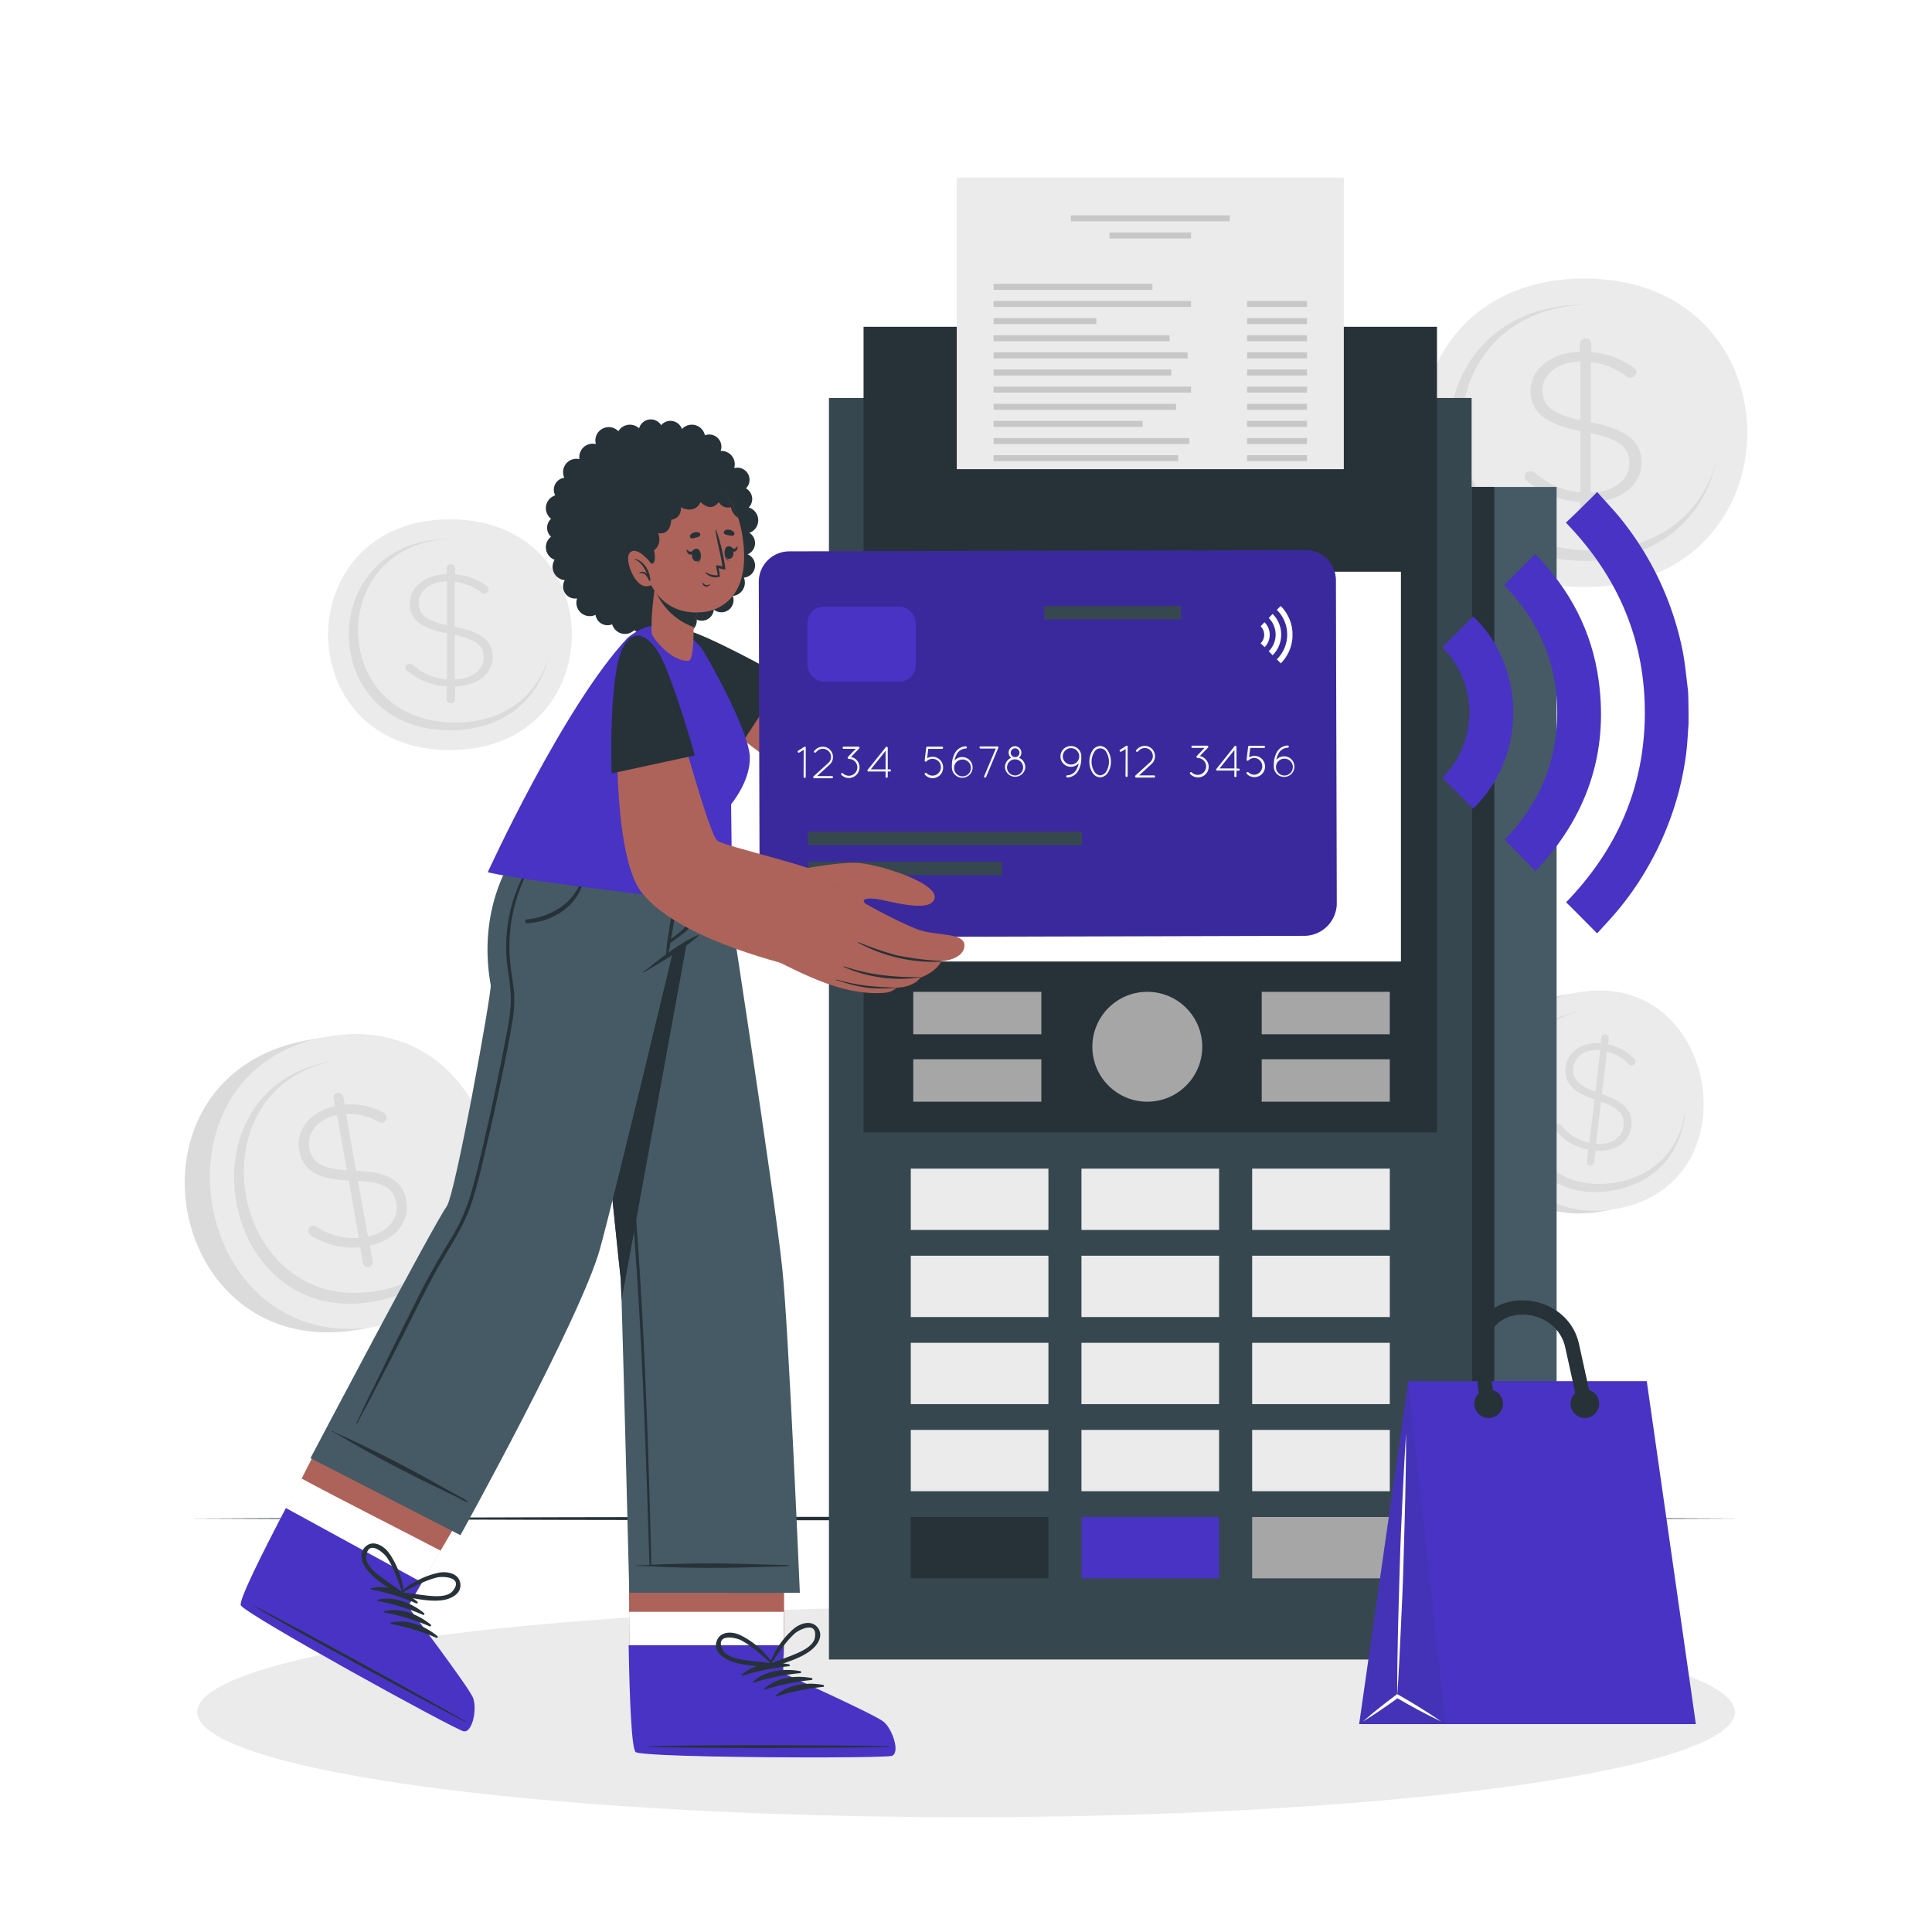 <svg class="animated" id="freepik_stories-credit-card" xmlns="http://www.w3.org/2000/svg" viewBox="0 0 500 500" version="1.1" xmlns:xlink="http://www.w3.org/1999/xlink" xmlns:svgjs="http://svgjs.com/svgjs"><style>svg#freepik_stories-credit-card:not(.animated) .animable {opacity: 0;}svg#freepik_stories-credit-card.animated #freepik--Character--inject-20 {animation: 1s 1 forwards linear slideLeft,6s Infinite  linear shake;animation-delay: 0s,1s;}            @keyframes slideLeft {                0% {                    opacity: 0;                    transform: translateX(-30px);                }                100% {                    opacity: 1;                    transform: translateX(0);                }            }                    @keyframes shake {                10%, 90% {                    transform: translate3d(-1px, 0, 0);                  }                  20%, 80% {                    transform: translate3d(2px, 0, 0);                  }                  30%, 50%, 70% {                    transform: translate3d(-4px, 0, 0);                  }                  40%, 60% {                    transform: translate3d(4px, 0, 0);                  }            }        </style><g id="freepik--background-complete--inject-20" class="animable" style="transform-origin: 250.009px 208.447px;"><path d="M410,72.07c-56.17,0-56.26,79.87,0,79.87S466.29,72.07,410,72.07Z" style="fill: rgb(235, 235, 235); transform-origin: 410.023px 112.005px;" id="el330v4ohipof" class="animable"></path><path d="M444.18,119.49c-3,13.74-14.38,25.66-34.16,25.66-46.68,0-46.61-66.29,0-66.29.31,0,.61,0,.92,0-43.87.8-43.65,63.58.86,63.58C430,142.46,440.78,132,444.18,119.49Z" style="fill: rgb(219, 219, 219); transform-origin: 409.608px 112.005px;" id="elrgb04n6gj2" class="animable"></path><path d="M410.36,87.6a1.42,1.42,0,0,1,1.46,1.33v2.23a20.88,20.88,0,0,1,10.82,3.89c.54.39.85.72.85,1.28a1.5,1.5,0,0,1-1.58,1.39,1.6,1.6,0,0,1-1.1-.39,18.07,18.07,0,0,0-9.11-3.61v15.56c9.24,1.78,13.13,5,13.13,10.4,0,5.9-5.41,10.06-13,10.29v4.33a1.46,1.46,0,0,1-2.91,0v-4.39a24,24,0,0,1-13.68-5.39,1.43,1.43,0,0,1-.67-1.17,1.53,1.53,0,0,1,1.52-1.39,1.6,1.6,0,0,1,1.1.39A20.43,20.43,0,0,0,409,127.41V111.56c-9.12-1.83-12.89-4.89-12.89-10.45s5.35-9.9,12.77-10.06V88.93A1.41,1.41,0,0,1,410.36,87.6ZM409,108.73V93.55c-5.9.11-9.79,3.34-9.79,7.34C399.24,104.67,401.19,107,409,108.73Zm2.67,3.39v15.35c6.08-.12,10-3.34,10-7.57C421.73,116.07,419.6,113.73,411.7,112.12Z" style="fill: rgb(219, 219, 219); transform-origin: 409.7px 111.619px;" id="ellja1ickqj6" class="animable"></path><path d="M116.44,134.4c-42,0-42.07,59.72,0,59.72S158.5,134.4,116.44,134.4Z" style="fill: rgb(235, 235, 235); transform-origin: 116.451px 164.26px;" id="elyvzt1sacrhj" class="animable"></path><path d="M142,169.86C139.74,180.13,131.22,189,116.43,189c-34.9,0-34.85-49.56,0-49.56h.69c-32.8.6-32.64,47.54.64,47.54C131.34,187,139.43,179.17,142,169.86Z" style="fill: rgb(219, 219, 219); transform-origin: 116.137px 164.22px;" id="el5u6d2ta6bei" class="animable"></path><path d="M116.69,146a1.06,1.06,0,0,1,1.09,1v1.66a15.68,15.68,0,0,1,8.09,2.91c.4.29.63.54.63,1a1.12,1.12,0,0,1-1.18,1,1.18,1.18,0,0,1-.82-.29,13.46,13.46,0,0,0-6.81-2.7v11.63c6.9,1.33,9.81,3.7,9.81,7.78,0,4.4-4,7.52-9.72,7.69v3.24a1.09,1.09,0,0,1-2.18,0v-3.28a17.82,17.82,0,0,1-10.22-4,1,1,0,0,1-.5-.87,1.14,1.14,0,0,1,1.13-1,1.24,1.24,0,0,1,.82.29,15.3,15.3,0,0,0,8.86,3.79V163.93c-6.82-1.37-9.63-3.66-9.63-7.82s4-7.4,9.54-7.52V147A1.06,1.06,0,0,1,116.69,146Zm-1,15.8V150.46c-4.41.08-7.32,2.49-7.32,5.49C108.37,158.77,109.83,160.52,115.69,161.81Zm2,2.53v11.48c4.54-.08,7.5-2.5,7.5-5.66C125.19,167.3,123.59,165.55,117.69,164.34Z" style="fill: rgb(219, 219, 219); transform-origin: 116.19px 164.005px;" id="elp7cqzd71mqo" class="animable"></path><path d="M79.71,269.16c-50.57,9.07-37.22,84,13.44,74.9S130.37,260.07,79.71,269.16Z" style="fill: rgb(219, 219, 219); transform-origin: 86.449px 306.611px;" id="el1pghcom7ohc" class="animable"></path><path d="M84.46,268.3C36.26,277,49.62,351.87,97.9,343.21S132.74,259.64,84.46,268.3Z" style="fill: rgb(235, 235, 235); transform-origin: 91.197px 305.755px;" id="el5mwpbc98wma" class="animable"></path><path d="M121.75,307.52c-.26,13.35-8,26.28-25,29.32-40.06,7.19-51.15-55-11.15-62.17.26,0,.52-.09.78-.12-37.51,7.51-26.76,66.35,11.44,59.5C113.4,331.25,120.92,319.73,121.75,307.52Z" style="fill: rgb(219, 219, 219); transform-origin: 91.165px 305.984px;" id="elodgt4iu9ifb" class="animable"></path><path d="M87.36,282.82a1.28,1.28,0,0,1,1.47,1l.38,2.09a17.39,17.39,0,0,1,9.94,2c.53.29.85.55.94,1.07A1.36,1.36,0,0,1,99,290.53a1.29,1.29,0,0,1-1-.2,15.14,15.14,0,0,0-8.43-2L92.15,303c8.23.24,12.1,2.62,13,7.73,1,5.53-3,10.27-9.43,11.65l.73,4.06a1.27,1.27,0,1,1-2.5.45l-.74-4.12a19.88,19.88,0,0,1-12.64-3,1.33,1.33,0,0,1,.3-2.53,1.33,1.33,0,0,1,1,.2,17.13,17.13,0,0,0,11,2.92L90.24,305.5c-8.13-.32-11.87-2.61-12.81-7.82s2.92-10.11,9.26-11.4l-.36-2A1.29,1.29,0,0,1,87.36,282.82Zm2.41,20L87.21,288.6c-5,1-7.83,4.64-7.16,8.39C80.69,300.54,82.75,302.43,89.77,302.84Zm2.86,2.77L95.21,320c5.2-1,8.05-4.67,7.34-8.64C101.9,307.77,99.68,305.9,92.63,305.61Z" style="fill: rgb(219, 219, 219); transform-origin: 91.296px 305.368px;" id="elxk9mud2bxup" class="animable"></path><path d="M404.76,257.48c-37.81,6.79-27.82,62.8,10.05,56S442.64,250.68,404.76,257.48Z" style="fill: rgb(219, 219, 219); transform-origin: 409.799px 285.48px;" id="elaamfk4647k" class="animable"></path><path d="M408.31,256.84c-36,6.47-26,62.49,10.05,56S444.41,250.37,408.31,256.84Z" style="fill: rgb(235, 235, 235); transform-origin: 413.353px 284.841px;" id="eltzepahrvat" class="animable"></path><path d="M436.19,286.16c-.19,10-6,19.65-18.69,21.93-29.95,5.37-38.24-41.12-8.34-46.48l.59-.1c-28,5.62-20,49.61,8.55,44.49C430,303.91,435.57,295.29,436.19,286.16Z" style="fill: rgb(219, 219, 219); transform-origin: 413.324px 285.015px;" id="el8s2tjpp0g2q" class="animable"></path><path d="M415.51,267.67a1,1,0,0,1,.83,1.06l-.19,1.57a12.87,12.87,0,0,1,6.68,3.58,1.11,1.11,0,0,1,.45,1,1,1,0,0,1-1.14.86,1,1,0,0,1-.68-.36,11.24,11.24,0,0,0-5.6-3.25l-1.29,11c5.83,2,8.08,4.51,7.63,8.36-.49,4.17-4.34,6.71-9.28,6.29l-.36,3.07a1,1,0,0,1-1.05.83,1,1,0,0,1-.84-1.06l.37-3.1a14.91,14.91,0,0,1-8.4-4.86,1,1,0,0,1-.34-.88,1,1,0,0,1,1.1-.86,1,1,0,0,1,.68.35,12.8,12.8,0,0,0,7.25,4.49l1.32-11.22c-5.75-2-7.94-4.44-7.47-8.37s4.28-6.6,9.09-6.15l.18-1.5A1,1,0,0,1,415.51,267.67Zm-2.63,14.85,1.27-10.74c-3.83-.37-6.62,1.61-6.95,4.45C406.89,278.9,408,280.7,412.88,282.52Zm1.45,2.6L413.05,296c3.95.38,6.77-1.6,7.12-4.59C420.49,288.68,419.31,286.86,414.33,285.12Z" style="fill: rgb(219, 219, 219); transform-origin: 412.789px 284.675px;" id="el5djya8akoa3" class="animable"></path></g><g id="freepik--Floor--inject-20" class="animable" style="transform-origin: 247.97px 393.002px;"><path d="M47,393c128.75-.61,273.19-.61,401.94,0-128.75.62-273.19.61-401.94,0Z" style="fill: rgb(38, 50, 56); transform-origin: 247.97px 393.002px;" id="elsv6p69v3ha" class="animable"></path></g><g id="freepik--Shadow--inject-20" class="animable" style="transform-origin: 250px 443.07px;"><ellipse cx="250" cy="443.07" rx="198.97" ry="27.22" style="fill: rgb(235, 235, 235); transform-origin: 250px 443.07px;" id="elkwa4bwggdg" class="animable"></ellipse></g><g id="freepik--Device--inject-20" class="animable" style="transform-origin: 308.69px 237.72px;"><rect x="214.53" y="102.99" width="166.32" height="326.49" style="fill: rgb(55, 71, 79); transform-origin: 297.69px 266.235px;" id="el64pbwbudaeu" class="animable"></rect><rect x="380.85" y="126.02" width="22" height="257.92" style="fill: rgb(69, 90, 100); transform-origin: 391.85px 254.98px;" id="el17c1hiows9m" class="animable"></rect><rect x="380.85" y="126.02" width="5.88" height="257.92" style="fill: rgb(38, 50, 56); transform-origin: 383.79px 254.98px;" id="elzgxvijrew7f" class="animable"></rect><rect x="235.71" y="302.44" width="35.62" height="15.87" style="fill: rgb(235, 235, 235); transform-origin: 253.52px 310.375px;" id="elf8akdiwnhyu" class="animable"></rect><rect x="279.88" y="302.44" width="35.62" height="15.87" style="fill: rgb(235, 235, 235); transform-origin: 297.69px 310.375px;" id="elpz3cvtzn6i8" class="animable"></rect><rect x="324.06" y="302.44" width="35.62" height="15.87" style="fill: rgb(235, 235, 235); transform-origin: 341.87px 310.375px;" id="elrffgdebzkp8" class="animable"></rect><rect x="235.71" y="324.98" width="35.62" height="15.87" style="fill: rgb(235, 235, 235); transform-origin: 253.52px 332.915px;" id="elolzb89l0wyi" class="animable"></rect><rect x="279.88" y="324.98" width="35.62" height="15.87" style="fill: rgb(235, 235, 235); transform-origin: 297.69px 332.915px;" id="elgzcg8k9cvsr" class="animable"></rect><rect x="324.06" y="324.98" width="35.62" height="15.87" style="fill: rgb(235, 235, 235); transform-origin: 341.87px 332.915px;" id="elb7gz31zrb3k" class="animable"></rect><rect x="235.71" y="347.52" width="35.62" height="15.87" style="fill: rgb(235, 235, 235); transform-origin: 253.52px 355.455px;" id="el2kwbdisekvm" class="animable"></rect><rect x="279.88" y="347.52" width="35.62" height="15.87" style="fill: rgb(235, 235, 235); transform-origin: 297.69px 355.455px;" id="elf6m4mq8mf1r" class="animable"></rect><rect x="324.06" y="347.52" width="35.62" height="15.87" style="fill: rgb(235, 235, 235); transform-origin: 341.87px 355.455px;" id="elwq73x1srsz" class="animable"></rect><rect x="235.71" y="370.06" width="35.62" height="15.87" style="fill: rgb(235, 235, 235); transform-origin: 253.52px 377.995px;" id="eli59dagxyvg" class="animable"></rect><rect x="279.88" y="370.06" width="35.62" height="15.87" style="fill: rgb(235, 235, 235); transform-origin: 297.69px 377.995px;" id="el2a0eru88j5j" class="animable"></rect><rect x="324.06" y="370.06" width="35.62" height="15.87" style="fill: rgb(235, 235, 235); transform-origin: 341.87px 377.995px;" id="elvp8590s9fza" class="animable"></rect><rect x="235.71" y="392.6" width="35.62" height="15.87" style="fill: rgb(38, 50, 56); transform-origin: 253.52px 400.535px;" id="elbidv1kshamc" class="animable"></rect><rect x="279.88" y="392.6" width="35.62" height="15.87" style="fill: #4833C4; transform-origin: 297.69px 400.535px;" id="elgltglptu5x" class="animable"></rect><rect x="324.06" y="392.6" width="35.62" height="15.87" style="fill: rgb(166, 166, 166); transform-origin: 341.87px 400.535px;" id="el4lgro6op2f" class="animable"></rect><rect x="223.49" y="84.57" width="148.4" height="208.51" style="fill: rgb(38, 50, 56); transform-origin: 297.69px 188.825px;" id="elbynp3wbe6ar" class="animable"></rect><rect x="232.83" y="147.96" width="129.73" height="100.88" style="fill: rgb(255, 255, 255); transform-origin: 297.695px 198.4px;" id="elcqh80a1xge" class="animable"></rect><rect x="247.61" y="45.96" width="100.17" height="75.46" style="fill: rgb(235, 235, 235); transform-origin: 297.695px 83.69px;" id="eloc7fi3meftc" class="animable"></rect><rect x="277.14" y="55.73" width="41.11" height="1.55" style="fill: rgb(199, 199, 199); transform-origin: 297.695px 56.505px;" id="el612d9idzfsq" class="animable"></rect><rect x="287.14" y="60.16" width="21.11" height="1.55" style="fill: rgb(199, 199, 199); transform-origin: 297.695px 60.935px;" id="eln0mluv9hthp" class="animable"></rect><rect x="257.14" y="73.46" width="41.11" height="1.55" style="fill: rgb(199, 199, 199); transform-origin: 277.695px 74.235px;" id="el30e2k5quz76" class="animable"></rect><rect x="257.14" y="77.89" width="51.11" height="1.55" style="fill: rgb(199, 199, 199); transform-origin: 282.695px 78.665px;" id="elbd9ptkamdn5" class="animable"></rect><rect x="257.14" y="82.33" width="26.6" height="1.55" style="fill: rgb(199, 199, 199); transform-origin: 270.44px 83.105px;" id="elt5gzr23o3o" class="animable"></rect><rect x="257.14" y="86.76" width="45.56" height="1.55" style="fill: rgb(199, 199, 199); transform-origin: 279.92px 87.535px;" id="el0mogvftohbor" class="animable"></rect><rect x="257.14" y="91.2" width="50.21" height="1.55" style="fill: rgb(199, 199, 199); transform-origin: 282.245px 91.975px;" id="elapsd80nfrgd" class="animable"></rect><rect x="257.14" y="95.63" width="46" height="1.55" style="fill: rgb(199, 199, 199); transform-origin: 280.14px 96.405px;" id="elhhh2ym23h39" class="animable"></rect><rect x="257.14" y="100.06" width="51.11" height="1.55" style="fill: rgb(199, 199, 199); transform-origin: 282.695px 100.835px;" id="elnxqkjpp4pzn" class="animable"></rect><rect x="257.14" y="104.5" width="47.22" height="1.55" style="fill: rgb(199, 199, 199); transform-origin: 280.75px 105.275px;" id="elcjesjvidskf" class="animable"></rect><rect x="257.14" y="108.93" width="38.57" height="1.55" style="fill: rgb(199, 199, 199); transform-origin: 276.425px 109.705px;" id="elez0bsyzl2jm" class="animable"></rect><rect x="257.14" y="113.37" width="50.65" height="1.55" style="fill: rgb(199, 199, 199); transform-origin: 282.465px 114.145px;" id="el41zatk4afk8" class="animable"></rect><rect x="257.14" y="117.8" width="47.77" height="1.55" style="fill: rgb(199, 199, 199); transform-origin: 281.025px 118.575px;" id="elnfiajj0gi2" class="animable"></rect><rect x="322.76" y="77.89" width="15.49" height="1.55" style="fill: rgb(199, 199, 199); transform-origin: 330.505px 78.665px;" id="elg9eggestiyf" class="animable"></rect><rect x="322.76" y="82.33" width="15.49" height="1.55" style="fill: rgb(199, 199, 199); transform-origin: 330.505px 83.105px;" id="elnsu1ctw5dao" class="animable"></rect><rect x="322.76" y="86.76" width="15.49" height="1.55" style="fill: rgb(199, 199, 199); transform-origin: 330.505px 87.535px;" id="eld3w735eaxcr" class="animable"></rect><rect x="322.76" y="91.2" width="15.49" height="1.55" style="fill: rgb(199, 199, 199); transform-origin: 330.505px 91.975px;" id="ellfpnio6msqf" class="animable"></rect><rect x="322.76" y="95.63" width="15.49" height="1.55" style="fill: rgb(199, 199, 199); transform-origin: 330.505px 96.405px;" id="elzce3jf4awug" class="animable"></rect><rect x="322.76" y="100.06" width="15.49" height="1.55" style="fill: rgb(199, 199, 199); transform-origin: 330.505px 100.835px;" id="elylpot7naxxd" class="animable"></rect><rect x="322.76" y="104.5" width="15.49" height="1.55" style="fill: rgb(199, 199, 199); transform-origin: 330.505px 105.275px;" id="ell9wc1zx0ck" class="animable"></rect><rect x="322.76" y="108.93" width="15.49" height="1.55" style="fill: rgb(199, 199, 199); transform-origin: 330.505px 109.705px;" id="elfbvb3ct6d3" class="animable"></rect><rect x="322.76" y="113.37" width="15.49" height="1.55" style="fill: rgb(199, 199, 199); transform-origin: 330.505px 114.145px;" id="elra79k0wtd49" class="animable"></rect><rect x="322.76" y="117.8" width="15.49" height="1.55" style="fill: rgb(199, 199, 199); transform-origin: 330.505px 118.575px;" id="el2q6lgpuzlik" class="animable"></rect><circle cx="296.92" cy="270.9" r="14.22" style="fill: rgb(166, 166, 166); transform-origin: 296.92px 270.9px;" id="el8q0vt028dsd" class="animable"></circle><rect x="236.35" y="256.69" width="33.15" height="10.98" style="fill: rgb(166, 166, 166); transform-origin: 252.925px 262.18px;" id="elq6zbasxv6hj" class="animable"></rect><rect x="236.35" y="274.14" width="33.15" height="10.98" style="fill: rgb(166, 166, 166); transform-origin: 252.925px 279.63px;" id="elpe47tukionl" class="animable"></rect><rect x="326.53" y="256.69" width="33.15" height="10.98" style="fill: rgb(166, 166, 166); transform-origin: 343.105px 262.18px;" id="el12xjpqv2g3aa" class="animable"></rect><rect x="326.53" y="274.14" width="33.15" height="10.98" style="fill: rgb(166, 166, 166); transform-origin: 343.105px 279.63px;" id="el29lpt4vlo2n" class="animable"></rect><circle cx="297.69" cy="198.4" r="28.6" style="fill: #4833C4; transform-origin: 297.69px 198.4px;" id="elx1fuu4ji1bq" class="animable"></circle><polygon points="293.51 218.92 278.61 203.83 283.61 198.88 292.32 207.7 310.41 179.34 316.34 183.12 293.51 218.92" style="fill: rgb(38, 50, 56); transform-origin: 297.475px 199.13px;" id="elwtdtvm3nuv" class="animable"></polygon></g><g id="freepik--Character--inject-20" class="animable animator-active" style="transform-origin: 204.117px 281.677px;"><path d="M230.62,454.31c-2.15.72-63.54.54-65.88-.95-.88-.55-1.38-9.5-1.67-20.32-.07-2.34-.12-4.75-.15-7.21,0-2.9-.09-5.84-.11-8.7-.07-12.82.11-24.11.11-24.11h40l0,24.11v8.7l-.21,7.21s23.47,10.58,25.86,12.49S232.76,453.61,230.62,454.31Z" style="fill: rgb(173, 99, 89); transform-origin: 197.184px 423.869px;" id="eln57ag2jn07q" class="animable"></path><path d="M230.62,454.31c-2.15.72-63.54.54-65.88-.95-.88-.55-1.38-9.5-1.67-20.32-.07-2.34-.12-4.75-.15-7.21,0-2.9-.09-5.84-.11-8.7h40.05v8.7l-.21,7.21s23.47,10.58,25.86,12.49S232.76,453.61,230.62,454.31Z" style="fill: rgb(255, 255, 255); transform-origin: 197.185px 435.924px;" id="elk2nhoa1vppm" class="animable"></path><path d="M230.81,454.41c-1.4.46-27.55.55-46.59.15-4.41-.09-8.44-.21-11.69-.35-4.48-.21-7.48-.45-8-.76-1.08-.7-1.6-13.83-1.84-27.68h40.16l-.21,7.24s23.61,10.64,26,12.56S233,453.68,230.81,454.41Z" style="fill: #4833C4; transform-origin: 197.225px 440.292px;" id="elvk7gzgdugkk" class="animable"></path><path d="M229.93,451.93c-10.35-.28-52.11-.45-62.37.06-.08,0-.08.06,0,.06,10.25.51,52,.34,62.37.05C230.15,452.1,230.15,451.94,229.93,451.93Z" style="fill: rgb(38, 50, 56); transform-origin: 198.798px 452.019px;" id="elpcwfl0qjhhn" class="animable"></path><path d="M204.14,430.71c-4.07-.77-9-.16-12.17,2.74-.12.11,0,.28.17.24a56.91,56.91,0,0,1,12-2.46A.26.26,0,0,0,204.14,430.71Z" style="fill: rgb(38, 50, 56); transform-origin: 198.161px 432.051px;" id="elyffm1har4a" class="animable"></path><path d="M207.08,432.49c-4.07-.77-9.06-.16-12.18,2.74-.12.11,0,.28.18.24a56.78,56.78,0,0,1,12-2.46A.26.26,0,0,0,207.08,432.49Z" style="fill: rgb(38, 50, 56); transform-origin: 201.096px 433.831px;" id="el2mh7rkbf7x8" class="animable"></path><path d="M210,434.27c-4.07-.77-9-.16-12.17,2.74-.12.11,0,.28.17.24a56.91,56.91,0,0,1,12-2.46A.26.26,0,0,0,210,434.27Z" style="fill: rgb(38, 50, 56); transform-origin: 204.019px 435.611px;" id="elqwgspdg0z5" class="animable"></path><path d="M213,436.05c-4.07-.77-9.06-.16-12.18,2.74-.12.11,0,.28.18.24a56.78,56.78,0,0,1,12-2.46A.26.26,0,0,0,213,436.05Z" style="fill: rgb(38, 50, 56); transform-origin: 207.016px 437.391px;" id="elpnuzusmcg3i" class="animable"></path><path d="M211.69,421.32c-1.59-2.21-4.58-1.23-6.28.2a21.7,21.7,0,0,0-6.3,9.31c0,.08,0,.13.1.14,0,.31.29.64.63.51,3.37-1.23,7.12-2.14,10-4.37C211.54,425.81,213.2,423.41,211.69,421.32Zm-7.12,7.25c-1.65.64-3.31,1.21-4.92,1.92a64.74,64.74,0,0,1,3.79-5.36,25.15,25.15,0,0,1,2.17-2.33c1.21-1.09,6-3.43,5.29,1C210.49,426.3,206.52,427.79,204.57,428.57Z" style="fill: rgb(38, 50, 56); transform-origin: 205.696px 425.765px;" id="el6by914mlx3x" class="animable"></path><path d="M188.76,429.73c3.36,1.44,7.22,1.38,10.78,1.74a.51.51,0,0,0,.49-.66.1.1,0,0,0,.06-.16,21.74,21.74,0,0,0-8.42-7.44c-2-1-5.14-1.16-6.14,1.37S186.81,428.89,188.76,429.73Zm-1.83-2.91c-1.82-4.14,3.42-3.08,4.87-2.32a23.27,23.27,0,0,1,2.67,1.71c1.8,1.28,3.37,2.8,5,4.24-1.74-.28-3.49-.41-5.25-.63C192.16,429.56,187.94,429.11,186.93,426.82Z" style="fill: rgb(38, 50, 56); transform-origin: 192.699px 427.001px;" id="elghiz5tgdi1f" class="animable"></path><path d="M149.58,222.7s10.81,106.84,11.06,108.19c0,.18.11,2.23.22,5.59.58,18.39,2,75.74,2,75.74H207s-2.88-67.93-4.53-83.77c-2.1-20.22-15.37-105.75-15.37-105.75Z" style="fill: rgb(69, 90, 100); transform-origin: 178.29px 317.46px;" id="elj8dc7yca8q" class="animable"></path><path d="M165.9,334.66q-2-34.73-6.13-69.29c-1.55-13-3.41-25.91-5.27-38.85,0-.11-.19-.11-.17,0,3.41,23,5.83,46.24,7.91,69.43s3.53,46.36,4.47,69.59c.54,13.16.95,26.33,1.37,39.5a.25.25,0,0,0,.49,0C168,381.56,167.27,358.09,165.9,334.66Z" style="fill: rgb(38, 50, 56); transform-origin: 161.449px 315.839px;" id="el56ufab7q0b9" class="animable"></path><path d="M204.17,405.11c-1.16-.15-2.41-.1-3.58-.14-1.33-.05-2.65-.06-4-.11-2.56-.1-5.11-.16-7.66-.2q-7.72-.14-15.44.11c-1.42,0-2.84.09-4.25.15s-3,.19-4.53.18a.07.07,0,1,0,0,.14c2.6,0,5.22.22,7.81.32s5.1.13,7.66.17c5.14.07,10.3,0,15.44-.16,1.41-.06,2.83-.08,4.24-.12.76,0,1.51-.07,2.27-.09s1.34,0,2-.07A.09.09,0,0,0,204.17,405.11Z" style="fill: rgb(38, 50, 56); transform-origin: 184.44px 405.183px;" id="el0n52yhgv5d6b" class="animable"></path><path d="M149.58,222.7s10.81,106.84,11.06,108.19c0,.18.11,2.23.22,5.59L181.63,222.7Z" style="fill: rgb(38, 50, 56); transform-origin: 165.605px 279.59px;" id="elpcwfxgeob9f" class="animable"></path><path d="M119.92,447.9c-2.23-.41-56-30-57.35-32.43-.52-.91,3.34-9,8.28-18.63L89,361.16l36.76,20.09L114,401.34l-4.82,8.25-3.63,6.22s15.52,20.55,16.71,23.36S122.14,448.3,119.92,447.9Z" style="fill: rgb(173, 99, 89); transform-origin: 94.141px 404.539px;" id="ellu9ocfoszrd" class="animable"></path><path d="M119.92,447.9c-2.23-.41-56-30-57.35-32.43-.52-.91,3.34-9,8.28-18.63,1.06-2.09,5.66-11.66,7.22-14.19,10.53,5.69,26.5,13.7,36,18.69l-4.82,8.25-3.63,6.22s15.52,20.55,16.71,23.36S122.14,448.3,119.92,447.9Z" style="fill: rgb(255, 255, 255); transform-origin: 92.645px 415.284px;" id="el2hmq2ctyzpd" class="animable"></path><path d="M120,448.06c-2.23-.41-56.32-30.16-57.67-32.6-.62-1.13,5.23-12.9,11.66-25.18l35.24,19.26-3.65,6.26s15.61,20.65,16.8,23.49S122.28,448.47,120,448.06Z" style="fill: #4833C4; transform-origin: 92.558px 419.179px;" id="elcecum82jr1" class="animable"></path><path d="M120.46,445.47c-8.95-5.21-45.51-25.38-54.75-29.86-.08,0-.1,0,0,.06,8.75,5.36,45.48,25.24,54.7,29.95C120.57,445.72,120.65,445.58,120.46,445.47Z" style="fill: rgb(38, 50, 56); transform-origin: 93.106px 430.632px;" id="elkkc5y04vl3c" class="animable"></path><path d="M108,414.49c-3.21-2.63-7.87-4.49-12-3.44-.16,0-.1.26,0,.29a57,57,0,0,1,11.69,3.59A.26.26,0,0,0,108,414.49Z" style="fill: rgb(38, 50, 56); transform-origin: 102.008px 412.865px;" id="eliou6622b69c" class="animable"></path><path d="M109.73,417.46c-3.2-2.63-7.87-4.49-12-3.44-.16,0-.1.26,0,.29a57.32,57.32,0,0,1,11.7,3.59A.26.26,0,0,0,109.73,417.46Z" style="fill: rgb(38, 50, 56); transform-origin: 103.739px 415.834px;" id="elmov66gklsv" class="animable"></path><path d="M111.45,420.42c-3.2-2.62-7.87-4.48-12-3.44-.16,0-.1.27,0,.3a57.32,57.32,0,0,1,11.7,3.59A.26.26,0,0,0,111.45,420.42Z" style="fill: rgb(38, 50, 56); transform-origin: 105.46px 418.801px;" id="eli6nrv4e56yl" class="animable"></path><path d="M113.17,423.39c-3.2-2.63-7.87-4.48-12-3.44-.16,0-.1.27,0,.3a56.52,56.52,0,0,1,11.7,3.59A.26.26,0,0,0,113.17,423.39Z" style="fill: rgb(38, 50, 56); transform-origin: 107.18px 421.77px;" id="el7xiek4f1axf" class="animable"></path><path d="M119.14,409.86c-.34-2.7-3.43-3.27-5.61-2.84a21.76,21.76,0,0,0-10,5.15c-.07.06,0,.13,0,.18a.5.5,0,0,0,.32.75c3.54.53,7.27,1.54,10.87,1C116.84,413.73,119.46,412.42,119.14,409.86Zm-9.73,2.94c-1.75-.21-3.48-.52-5.24-.67a64.3,64.3,0,0,1,5.9-2.88,23.08,23.08,0,0,1,3-1c1.6-.38,6.93-.13,4.15,3.44C115.69,413.66,111.49,413.06,109.41,412.8Z" style="fill: rgb(38, 50, 56); transform-origin: 111.311px 410.573px;" id="elm3wswqabfi" class="animable"></path><path d="M95,406.25c2.25,2.87,5.67,4.67,8.63,6.69a.5.5,0,0,0,.74-.34c.07,0,.14,0,.13-.11a21.78,21.78,0,0,0-3.82-10.58c-1.31-1.79-4-3.48-6-1.73S93.67,404.58,95,406.25Zm-.21-3.43c.39-4.51,4.47-1.07,5.38.3a23.38,23.38,0,0,1,1.53,2.78,65,65,0,0,1,2.37,6.12c-1.4-1.08-2.87-2-4.3-3.06C98,407.73,94.56,405.31,94.77,402.82Z" style="fill: rgb(38, 50, 56); transform-origin: 99.023px 406.225px;" id="elffcqhrh0gjw" class="animable"></path><path d="M187.05,222.7s-2.71,16.16-13.11,24.49c0,0-15.34,64.19-18.7,76.12-5.06,18-36.08,74-36.08,74l-38.8-19.95s31.81-60.4,35.23-65.12c2.27-3.14,11.71-55.64,11.41-57.29-3.54-19.6,5.31-32.28,5.31-32.28Z" style="fill: rgb(69, 90, 100); transform-origin: 133.705px 309.99px;" id="el0hae9fnfj1f6" class="animable"></path><path d="M151,226.13a14.7,14.7,0,0,1-5,8,18.19,18.19,0,0,1-9.63,3.8c-.59.08-.59,1,0,1,7.18-.29,14.22-5.2,14.93-12.7C151.26,226,151,226,151,226.13Z" style="fill: rgb(38, 50, 56); transform-origin: 143.614px 232.486px;" id="el5rb6ab2p8k" class="animable"></path><path d="M180.61,242a40.31,40.31,0,0,0-7.24,4.28c-2.39,1.63-4.59,3.53-6.89,5.28-.09.07,0,.21.09.15,2.43-1.55,5-2.91,7.37-4.51a46.92,46.92,0,0,0,6.78-5C180.8,242.11,180.71,242,180.61,242Z" style="fill: rgb(38, 50, 56); transform-origin: 173.597px 246.862px;" id="elji5zwhywxt" class="animable"></path><path d="M180.93,227c-.3,1.67-.71,3.31-1.07,5s-.58,3.13-1,4.66a8,8,0,0,1-2.17,3.91c-.61.57-1.28,1.07-1.93,1.59-.35.28-.73.54-1.09.83,0-.22.09-.45.13-.67.11-.63.21-1.26.32-1.89.23-1.4.46-2.81.67-4.21.42-2.76.81-5.54,1.39-8.27,0-.11-.15-.16-.17,0-.69,2.71-1.45,5.39-2.05,8.11-.29,1.34-1.34,8-1.38,8.42s-.09,1-.11,1.45a5.64,5.64,0,0,0,0,1.48.12.12,0,0,0,.22,0h0a5.88,5.88,0,0,0,.42-1.43c.12-.47.23-.95.31-1.43,0-.17.06-.35.08-.53.65-.39,1.26-.91,1.87-1.36s1.32-.93,1.94-1.45a7.42,7.42,0,0,0,2.37-3.71,27.21,27.21,0,0,0,.78-4.75c.21-1.88.36-3.76.63-5.63C181.12,226.92,181,226.87,180.93,227Z" style="fill: rgb(38, 50, 56); transform-origin: 176.758px 237.205px;" id="el9llwkcrfnzo" class="animable"></path><path d="M121,388.5c-1-.67-2.09-1.21-3.11-1.78s-2.33-1.27-3.48-1.92c-2.22-1.27-4.46-2.5-6.7-3.71-4.53-2.44-9.12-4.79-13.76-7l-3.84-1.82c-1.37-.65-2.77-1.22-4.11-1.92-.1-.06-.16.07-.06.12,2.31,1.18,4.53,2.6,6.79,3.87s4.46,2.48,6.71,3.68c4.54,2.43,9.14,4.77,13.79,7,1.28.6,2.54,1.24,3.82,1.85.68.33,1.37.63,2,1s1.19.63,1.82.86A.09.09,0,0,0,121,388.5Z" style="fill: rgb(38, 50, 56); transform-origin: 103.477px 379.54px;" id="elragupmb5f3" class="animable"></path><path d="M140,219.55a40.41,40.41,0,0,0-9,24.87,42.53,42.53,0,0,0,.5,7.13,43.18,43.18,0,0,1,.7,7.86,55.73,55.73,0,0,1-1.1,8.13q-.75,4.05-1.56,8.08-1.6,8-3.41,15.94c-1.19,5.25-2.35,10.53-3.8,15.71a48.44,48.44,0,0,1-6.12,14.08c-2.69,4.49-5.3,9-7.66,13.67q-3.7,7.35-7.34,14.75c-1.2,2.43-2.38,4.87-3.57,7.31S95.15,362,94,364.55c-.56,1.27-1.15,2.51-1.76,3.76-.06.12.13.23.19.1,1.26-2.46,2.61-4.86,3.89-7.31s2.49-4.81,3.74-7.22c2.51-4.86,5-9.75,7.44-14.64s4.8-9.54,7.55-14.12c2.61-4.33,5.23-8.59,6.87-13.4s2.8-10.12,4-15.21q1.88-7.92,3.53-15.91c1.12-5.34,2.25-10.7,3.12-16.09a32.15,32.15,0,0,0,.46-7.71c-.21-2.64-.78-5.23-1-7.86a42,42,0,0,1,6.28-26.39c.61-1,1.23-1.93,1.9-2.86C140.27,219.58,140.09,219.45,140,219.55Z" style="fill: rgb(38, 50, 56); transform-origin: 116.225px 293.991px;" id="elsqx7mt8n04" class="animable"></path><ellipse cx="168.11" cy="137.2" rx="25.1" ry="26.07" style="fill: rgb(38, 50, 56); transform-origin: 168.11px 137.2px;" id="els8ftihowdwe" class="animable"></ellipse><path d="M156.09,156a3.46,3.46,0,1,1-3.45-3.46A3.44,3.44,0,0,1,156.09,156Z" style="fill: rgb(38, 50, 56); transform-origin: 152.63px 156px;" id="el00ho4czom8g4s" class="animable"></path><path d="M192.77,150.78a3.46,3.46,0,1,1-3.46-3.45A3.46,3.46,0,0,1,192.77,150.78Z" style="fill: rgb(38, 50, 56); transform-origin: 189.31px 150.79px;" id="eluplgp21h3oo" class="animable"></path><path d="M196.23,134.65a3.46,3.46,0,1,1-3.46-3.46A3.45,3.45,0,0,1,196.23,134.65Z" style="fill: rgb(38, 50, 56); transform-origin: 192.77px 134.65px;" id="el37wosailvte" class="animable"></path><path d="M148.19,131.5a3.46,3.46,0,1,1-3.46-3.45A3.46,3.46,0,0,1,148.19,131.5Z" style="fill: rgb(38, 50, 56); transform-origin: 144.73px 131.51px;" id="el93gcrbbc8ah" class="animable"></path><path d="M152.64,122.19a3.46,3.46,0,1,1-3.46-3.46A3.46,3.46,0,0,1,152.64,122.19Z" style="fill: rgb(38, 50, 56); transform-origin: 149.18px 122.19px;" id="elvmhxbff67w" class="animable"></path><path d="M156.84,118.28a3.46,3.46,0,1,1-3.46-3.45A3.46,3.46,0,0,1,156.84,118.28Z" style="fill: rgb(38, 50, 56); transform-origin: 153.38px 118.29px;" id="elr612ougo" class="animable"></path><path d="M161,114a3.46,3.46,0,1,1-3.46-3.46A3.46,3.46,0,0,1,161,114Z" style="fill: rgb(38, 50, 56); transform-origin: 157.54px 114px;" id="elsjecd01zpch" class="animable"></path><path d="M166.47,113.36a3.46,3.46,0,1,1-3.45-3.45A3.45,3.45,0,0,1,166.47,113.36Z" style="fill: rgb(38, 50, 56); transform-origin: 163.01px 113.37px;" id="elnwcz51gilx" class="animable"></path><path d="M182.5,113.36a3.46,3.46,0,1,1-3.46-3.45A3.46,3.46,0,0,1,182.5,113.36Z" style="fill: rgb(38, 50, 56); transform-origin: 179.04px 113.37px;" id="elogaspygx6bg" class="animable"></path><circle cx="186.7" cy="120.15" r="3.46" style="fill: rgb(38, 50, 56); transform-origin: 186.7px 120.15px;" id="el24p2indyfqp" class="animable"></circle><path d="M149.93,146.7a3.46,3.46,0,1,1-3.46-3.46A3.46,3.46,0,0,1,149.93,146.7Z" style="fill: rgb(38, 50, 56); transform-origin: 146.47px 146.7px;" id="elp90gjk34scl" class="animable"></path><path d="M165.21,160.59a3.46,3.46,0,1,1-3.46-3.45A3.46,3.46,0,0,1,165.21,160.59Z" style="fill: rgb(38, 50, 56); transform-origin: 161.75px 160.6px;" id="elwleh2e6dqug" class="animable"></path><path d="M170.12,160.64a3.46,3.46,0,1,1-3.46-3.46A3.46,3.46,0,0,1,170.12,160.64Z" style="fill: rgb(38, 50, 56); transform-origin: 166.66px 160.64px;" id="elhmbiu34r30d" class="animable"></path><path d="M148.19,141.63a3.46,3.46,0,1,1-3.46-3.46A3.46,3.46,0,0,1,148.19,141.63Z" style="fill: rgb(38, 50, 56); transform-origin: 144.73px 141.63px;" id="elmijlub3s3hk" class="animable"></path><path d="M152,151.77a3.14,3.14,0,1,1-3.14-3.14A3.15,3.15,0,0,1,152,151.77Z" style="fill: rgb(38, 50, 56); transform-origin: 148.86px 151.77px;" id="el7xar0aey4mi" class="animable"></path><path d="M171.57,111.68a3.14,3.14,0,1,1-3.14-3.14A3.15,3.15,0,0,1,171.57,111.68Z" style="fill: rgb(38, 50, 56); transform-origin: 168.43px 111.68px;" id="el157djjxwlfj" class="animable"></path><path d="M147.87,136.59a3.14,3.14,0,1,1-3.14-3.14A3.15,3.15,0,0,1,147.87,136.59Z" style="fill: rgb(38, 50, 56); transform-origin: 144.73px 136.59px;" id="eleu9kme0h3k" class="animable"></path><path d="M149.61,126.75a3.14,3.14,0,1,1-3.14-3.14A3.15,3.15,0,0,1,149.61,126.75Z" style="fill: rgb(38, 50, 56); transform-origin: 146.47px 126.75px;" id="elggikporkrbh" class="animable"></path><path d="M176.66,112.06a3.15,3.15,0,1,1-3.15-3.14A3.15,3.15,0,0,1,176.66,112.06Z" style="fill: rgb(38, 50, 56); transform-origin: 173.51px 112.07px;" id="elj053cmduk4k" class="animable"></path><path d="M160.37,158.67a3.14,3.14,0,1,1-3.14-3.14A3.14,3.14,0,0,1,160.37,158.67Z" style="fill: rgb(38, 50, 56); transform-origin: 157.23px 158.67px;" id="elbzs5og087rn" class="animable"></path><path d="M174.71,161.81a3.14,3.14,0,1,1-3.14-3.14A3.15,3.15,0,0,1,174.71,161.81Z" style="fill: rgb(38, 50, 56); transform-origin: 171.57px 161.81px;" id="el4jzi3bpbqxp" class="animable"></path><path d="M180.32,160.64a3.14,3.14,0,1,1-3.14-3.14A3.14,3.14,0,0,1,180.32,160.64Z" style="fill: rgb(38, 50, 56); transform-origin: 177.18px 160.64px;" id="elrrvxp915uyl" class="animable"></path><path d="M184.75,157.5a3.14,3.14,0,1,1-3.14-3.14A3.15,3.15,0,0,1,184.75,157.5Z" style="fill: rgb(38, 50, 56); transform-origin: 181.61px 157.5px;" id="elrcqan0f4cs" class="animable"></path><path d="M189.84,155.32a3.14,3.14,0,1,1-3.14-3.14A3.15,3.15,0,0,1,189.84,155.32Z" style="fill: rgb(38, 50, 56); transform-origin: 186.7px 155.32px;" id="el3xm5tqqlwf2" class="animable"></path><path d="M195.41,146.35a3.14,3.14,0,1,1-3.14-3.14A3.13,3.13,0,0,1,195.41,146.35Z" style="fill: rgb(38, 50, 56); transform-origin: 192.27px 146.35px;" id="el875900pxseb" class="animable"></path><path d="M195.41,140.56a3.14,3.14,0,1,1-3.14-3.14A3.14,3.14,0,0,1,195.41,140.56Z" style="fill: rgb(38, 50, 56); transform-origin: 192.27px 140.56px;" id="ele0oiyiaik3c" class="animable"></path><circle cx="183.56" cy="115.59" r="3.14" style="fill: rgb(38, 50, 56); transform-origin: 183.56px 115.59px;" id="eliw6umm5jq1n" class="animable"></circle><circle cx="190.84" cy="124.17" r="3.14" style="fill: rgb(38, 50, 56); transform-origin: 190.84px 124.17px;" id="ellg8npc6a4wh" class="animable"></circle><path d="M194.67,129.14a3.14,3.14,0,1,1-3.14-3.14A3.14,3.14,0,0,1,194.67,129.14Z" style="fill: rgb(38, 50, 56); transform-origin: 191.53px 129.14px;" id="elp6nfev6qmp" class="animable"></path><path d="M171.91,170.06c2.93,6.46,23.83,27.42,41.29,34.17,6.4,2.48,34.43-3.53,41.1-6.16,7.8-3.08,3.13-22.47-1.81-22.57-6.16-.13-32.73,5.57-38.38,5.3-6.87-.33-22.55-11.23-36-16.82C171.22,161.11,169.65,165.08,171.91,170.06Z" style="fill: rgb(173, 99, 89); transform-origin: 214.703px 183.916px;" id="elklpvxpo73mk" class="animable"></path><path d="M254.3,198.07c2.5-.85,13.65-5.74,16.44-7.8s10.42-8.55,9.06-10.85-3.74-.58-3.74-.58,2.79-3.25,1.21-5.45-5.2.61-5.2.61,2.62-3.55.89-5.62-4.9,1.36-4.9,1.36,2.55-3.14.4-4.25c-2.58-1.33-6.61,5-9.87,7-.74.47-15.66,8.31-15.66,8.31Z" style="fill: rgb(173, 99, 89); transform-origin: 261.445px 181.689px;" id="el9eniao4zk2j" class="animable"></path><path d="M268.34,169.45c-3,4.63-5.08,6.14-10,8.43-.1.05-.05.2,0,.16,5-1.81,7.93-3.32,10.17-8.46C268.68,169.33,268.48,169.23,268.34,169.45Z" style="fill: rgb(38, 50, 56); transform-origin: 263.429px 173.688px;" id="elz0hpj10cu19" class="animable"></path><path d="M272.3,173.63c-3.51,4.54-5.77,6.2-10.74,9-.07,0,0,.16.06.13,5.1-2.32,8-3.9,10.89-8.89C272.64,173.62,272.46,173.43,272.3,173.63Z" style="fill: rgb(38, 50, 56); transform-origin: 267.043px 178.155px;" id="elvhd9ygag18b" class="animable"></path><path d="M275.81,179c-3.72,4.15-6.13,6.08-11.3,8.16a.1.1,0,0,0,.07.19,18.48,18.48,0,0,0,11.34-8.22C276.11,178.81,276,178.71,275.81,179Z" style="fill: rgb(38, 50, 56); transform-origin: 270.231px 183.092px;" id="elt48k7xidqz" class="animable"></path><path d="M238.37,181.14s4.46-5.26,6.93-7.13,14.26-5.49,15.18-3c1.19,3.23-5.2,6.66-8.55,7.92,0,0,2.76,7.47-1.29,10.92S238.37,181.14,238.37,181.14Z" style="fill: rgb(173, 99, 89); transform-origin: 249.498px 180.315px;" id="elhln1hu1nx0q" class="animable"></path><path d="M260.52,172c-1,3.73-5.54,5.11-8.7,6.58a.31.31,0,0,0-.11.51c.94,3.21,1.35,8-.86,10.77a.08.08,0,0,0,.12.11c2.77-2.64,2.76-7.39,1.49-10.84,3.26-1.45,7.72-3,8.1-7.12A0,0,0,0,0,260.52,172Z" style="fill: rgb(38, 50, 56); transform-origin: 255.695px 180.998px;" id="elfwiltebgyp7" class="animable"></path><path d="M191,193.86l12.06-18.45s-14.59-8.26-22.79-11.47-14.86-.7-7,10.24C179.88,183.47,191,193.86,191,193.86Z" style="fill: rgb(38, 50, 56); transform-origin: 186.409px 178.252px;" id="elztq0tbe9y" class="animable"></path><path d="M189.21,208.13l.3,26s-52.23-5.7-63.28-8.4c0,0,19.62-42.95,36.17-60.63,7.44-6.2,14.47-2.69,18.87,2.28,1.09,1.24,12.52,21.38,12.78,28.49C194.27,202.13,189.21,208.13,189.21,208.13Z" style="fill: #4833C4; transform-origin: 160.143px 197.958px;" id="el6rtbqnzt90r" class="animable"></path><path d="M168.65,164c.25,1,5,7.28,9.53,7,1.46-.09,1.3-8.1,1.3-8.1l.13-.59,1.72-8.31L171.5,148l-1.42-.8s-.32,2.3-.69,5.17c0,.14,0,.27,0,.41s-.05.32-.07.47c-.06.43-.12.87-.17,1.3s-.08.66-.11,1-.07.69-.11,1.05A53.58,53.58,0,0,0,168.65,164Z" style="fill: rgb(173, 99, 89); transform-origin: 174.977px 159.105px;" id="elfb5pyywqxzn" class="animable"></path><path d="M169.39,152.32a17,17,0,0,0,10.22,10l1.72-8.31L171.5,148l-1.42-.8S169.76,149.45,169.39,152.32Z" style="fill: rgb(38, 50, 56); transform-origin: 175.36px 154.76px;" id="el3dk6cbj7k2r" class="animable"></path><path d="M192.39,140.62c1.59,14.81-7.1,17.44-10.3,17.77-2.9.31-12.81,1-15.92-13.58s3.28-20,9.88-21S190.81,125.81,192.39,140.62Z" style="fill: rgb(173, 99, 89); transform-origin: 178.971px 141.07px;" id="elufwr229dr9" class="animable"></path><path d="M189.42,138.66c-.35,0-.67-.11-1-.17a1.69,1.69,0,0,1-1-.38.54.54,0,0,1,0-.65,1.32,1.32,0,0,1,1.29-.35,1.9,1.9,0,0,1,1.23.64A.56.56,0,0,1,189.42,138.66Z" style="fill: rgb(38, 50, 56); transform-origin: 188.69px 137.865px;" id="elyb3bly6vzts" class="animable"></path><path d="M179.13,139.36c.35-.06.66-.16,1-.25a1.68,1.68,0,0,0,1-.45.54.54,0,0,0,0-.65,1.32,1.32,0,0,0-1.3-.26,1.94,1.94,0,0,0-1.19.73A.57.57,0,0,0,179.13,139.36Z" style="fill: rgb(38, 50, 56); transform-origin: 179.894px 138.52px;" id="elrw5a6blpytf" class="animable"></path><path d="M181.25,143s-.07.05-.07.09c.09,1,0,2.19-.87,2.58,0,0,0,.06,0,0C181.43,145.54,181.5,144,181.25,143Z" style="fill: rgb(38, 50, 56); transform-origin: 180.839px 144.348px;" id="el17tlwjv20t9" class="animable"></path><path d="M180.28,142c-1.63,0-1.56,3.24-.05,3.27S181.65,142.06,180.28,142Z" style="fill: rgb(38, 50, 56); transform-origin: 180.206px 143.635px;" id="elyl93o14p8v" class="animable"></path><path d="M179.64,142.22c-.28.19-.55.53-.89.57s-.71-.29-1-.61c0,0-.05,0-.05,0,0,.62.26,1.26.93,1.34s1-.49,1.19-1.13C179.86,142.32,179.76,142.15,179.64,142.22Z" style="fill: rgb(38, 50, 56); transform-origin: 178.764px 142.854px;" id="eleguguvctgaq" class="animable"></path><path d="M187.59,142.44s.08.05.08.09c0,1,.13,2.18,1.06,2.51,0,0,0,.06,0,.05C187.6,145,187.41,143.4,187.59,142.44Z" style="fill: rgb(38, 50, 56); transform-origin: 188.13px 143.766px;" id="elf0i4v4woz8e" class="animable"></path><path d="M188.49,141.37c1.63-.14,1.8,3.13.29,3.26S187.12,141.49,188.49,141.37Z" style="fill: rgb(38, 50, 56); transform-origin: 188.684px 143px;" id="elqwiyv32eda" class="animable"></path><path d="M189.18,141.55c.27.16.54.46.85.47s.6-.37.81-.72c0,0,0,0,.06,0,0,.62-.13,1.28-.72,1.43s-1-.37-1.15-1C189,141.67,189.07,141.49,189.18,141.55Z" style="fill: rgb(38, 50, 56); transform-origin: 189.962px 142.028px;" id="elashdrxse39t" class="animable"></path><path d="M181.91,150.81c.24.24.48.57.84.61a2.77,2.77,0,0,0,1.1-.22s.06,0,0,.05a1.38,1.38,0,0,1-1.3.52,1.07,1.07,0,0,1-.77-.92C181.8,150.79,181.88,150.77,181.91,150.81Z" style="fill: rgb(38, 50, 56); transform-origin: 182.828px 151.288px;" id="elbbqixevzia" class="animable"></path><path d="M186,147s.26,1.5.29,2.22c0,.06-.17.1-.42.12,0,0,0,0,0,0a3.38,3.38,0,0,1-3.34-1.16c-.06-.06,0-.14.1-.1a5.1,5.1,0,0,0,3.13.79c0-.2-.53-2.57-.42-2.58a6.12,6.12,0,0,1,1.64.31c-.45-3.15-1.4-6.21-1.8-9.36,0-.11.15-.15.18-.05a51.37,51.37,0,0,1,2.37,10C187.81,147.61,186.32,147.12,186,147Z" style="fill: rgb(38, 50, 56); transform-origin: 185.12px 143.276px;" id="eltjkttnxwi6d" class="animable"></path><path d="M167.8,145.73c2.57,1.07,1.44-3.31,1.44-3.31s2.23-1.33,1.08-4.45c0,0,3.08.91,3.41-3.46a2.77,2.77,0,0,0,2.45-3.23s3.63,2,5.11-1.37c0,0,2.63,2.92,4.72,0a2.69,2.69,0,0,0,3.15,1.33,4,4,0,0,0,1.9,2.78s-4.38-15.2-18.12-9.87C160.25,129.11,164.81,144.5,167.8,145.73Z" style="fill: rgb(38, 50, 56); transform-origin: 177.774px 134.458px;" id="el6jqvxk9c1ou" class="animable"></path><path d="M168.76,146.14s-3.34-4.58-5.43-3.38.49,7.89,3,8.76a2.53,2.53,0,0,0,3.35-1.42Z" style="fill: rgb(173, 99, 89); transform-origin: 166.122px 147.14px;" id="el5a6wktjyeb6" class="animable"></path><path d="M164.12,144.66s-.05.05,0,.06c1.75.67,2.69,2.26,3.37,3.92a1.4,1.4,0,0,0-2.09-.34s0,.1.05.09a1.55,1.55,0,0,1,1.71.51,7.37,7.37,0,0,1,.85,1.36c.08.15.36.07.3-.11l0,0C168.28,147.89,166.5,144.83,164.12,144.66Z" style="fill: rgb(38, 50, 56); transform-origin: 166.208px 147.499px;" id="elmvm0ffq7b5j" class="animable"></path><path d="M345.73,150.2l.22,83.52a8.45,8.45,0,0,1-8.43,8.47l-132.45.35a8.45,8.45,0,0,1-8.47-8.44l-.22-83.51a7.88,7.88,0,0,1,7.85-7.89l133.62-.34A7.86,7.86,0,0,1,345.73,150.2Z" style="fill: #4833C4; transform-origin: 271.165px 192.45px;" id="eld2ifxl1z0mw" class="animable"></path><g id="elgfrwssgwjtr"><path d="M345.73,150.2l.22,83.52a8.45,8.45,0,0,1-8.43,8.47l-132.45.35a8.45,8.45,0,0,1-8.47-8.44l-.22-83.51a7.88,7.88,0,0,1,7.85-7.89l133.62-.34A7.86,7.86,0,0,1,345.73,150.2Z" style="opacity: 0.2; transform-origin: 271.165px 192.45px;" class="animable" id="elvs9hf2csmjk"></path></g><g id="elcvt1fu50o4q"><rect x="208.97" y="157" width="28.04" height="19.37" rx="4.2" style="fill: #4833C4; transform-origin: 222.99px 166.685px; transform: rotate(-0.15deg);" class="animable" id="eld4mrxb0zds5"></rect></g><path d="M208,194.07l-1.14.68a.27.27,0,0,1-.14.05.29.29,0,0,1-.25-.14.27.27,0,0,1,.11-.38l1.56-1a.31.31,0,0,1,.39.1.39.39,0,0,1,0,.21l0,7.47a.27.27,0,0,1-.28.28.28.28,0,0,1-.28-.28Z" style="fill: rgb(248, 248, 248); transform-origin: 207.488px 197.294px;" id="elodqpx7e5498" class="animable"></path><path d="M210.59,200.88l3.79-3.44a2.13,2.13,0,0,0,.69-1.56,2.06,2.06,0,0,0-.55-1.39,2.12,2.12,0,0,0-3-.15l-.4.37a.27.27,0,0,1-.39,0,.27.27,0,0,1,0-.4l.39-.37a2.69,2.69,0,0,1,1.8-.69,2.57,2.57,0,0,1,1.95.86,2.63,2.63,0,0,1,.71,1.78,2.7,2.7,0,0,1-.87,2l-3.24,2.95,3.84,0a.29.29,0,0,1,.28.29.28.28,0,0,1-.28.28l-4.53,0h-.05a.24.24,0,0,1-.2-.09A.29.29,0,0,1,210.59,200.88Z" style="fill: rgb(248, 248, 248); transform-origin: 213.022px 197.33px;" id="elkgalccnvu3c" class="animable"></path><path d="M222.34,193.72l-2.09,2.17a2.75,2.75,0,0,1,1.39,4.64,2.73,2.73,0,0,1-1.95.82,2.68,2.68,0,0,1-1.94-.81.28.28,0,1,1,.4-.4,2.24,2.24,0,0,0,1.54.62,2.17,2.17,0,0,0,2.18-2.18,2.12,2.12,0,0,0-.64-1.53,2.09,2.09,0,0,0-1.54-.63.31.31,0,0,1-.23-.12h0a.29.29,0,0,1,0-.42l2-2.08h-3.11a.28.28,0,0,1-.29-.29.28.28,0,0,1,.29-.29h3.79a.29.29,0,0,1,.3.29.18.18,0,0,1,0,.13A.15.15,0,0,1,222.34,193.72Z" style="fill: rgb(248, 248, 248); transform-origin: 220.06px 197.285px;" id="elf8ds1rygs9f" class="animable"></path><path d="M229.19,199.66h-4.44a.25.25,0,0,1-.18-.06.27.27,0,0,1,0-.4l4.69-5.86v0a.26.26,0,0,1,.39,0c.05,0,.07.09.1.14s0,0,0,0v5.62h.55a.28.28,0,1,1,0,.56h-.55v1.4a.29.29,0,0,1-.57,0Zm0-.56v-4.77l-3.83,4.78Z" style="fill: rgb(248, 248, 248); transform-origin: 227.532px 197.274px;" id="elqi07cj9qmj" class="animable"></path><path d="M239.38,200.5a.28.28,0,0,1,0-.41.31.31,0,0,1,.42,0,2.15,2.15,0,0,0,3.06,0,2.13,2.13,0,0,0,.64-1.53,2.18,2.18,0,0,0-.63-1.55,2.2,2.2,0,0,0-1.54-.62,2.14,2.14,0,0,0-1.54.64.28.28,0,0,1-.41,0,.16.16,0,0,1-.07-.09h0a0,0,0,0,1,0,0,.31.31,0,0,1,0-.1.35.35,0,0,0,0-.06l.39-3.27a.22.22,0,0,1,.11-.21.26.26,0,0,1,.19-.07h3.78a.29.29,0,1,1,0,.58h-3.55l-.28,2.42a2.68,2.68,0,0,1,1.38-.38,2.75,2.75,0,0,1,2.75,2.75,2.72,2.72,0,0,1-.8,2,2.87,2.87,0,0,1-1.95.81A2.76,2.76,0,0,1,239.38,200.5Z" style="fill: rgb(248, 248, 248); transform-origin: 241.686px 197.32px;" id="elxo5v3oogxmp" class="animable"></path><path d="M247.11,194.93a3.29,3.29,0,0,1,2.84-1.78.29.29,0,0,1,.29.27.3.3,0,0,1-.28.3,2.76,2.76,0,0,0-2.36,1.48,5.45,5.45,0,0,0-.58,1.63,2.68,2.68,0,1,1-.67,1.86,4.61,4.61,0,0,1,0-.53A6.64,6.64,0,0,1,247.11,194.93Zm-.19,3.71a.41.41,0,0,0,0,.16.12.12,0,0,1,0,.08,2.18,2.18,0,1,0,0-.28Z" style="fill: rgb(248, 248, 248); transform-origin: 249.025px 197.217px;" id="eln8nzkkgmanm" class="animable"></path><path d="M254.7,200.87l3-7.14h-3.93a.28.28,0,0,1,0-.56h4.3a.33.33,0,0,1,.17,0,.28.28,0,0,1,.15.17s0,.06,0,.09a.3.3,0,0,1-.05.16l-3.13,7.49a.3.3,0,0,1-.25.17.25.25,0,0,1-.12,0A.3.3,0,0,1,254.7,200.87Z" style="fill: rgb(248, 248, 248); transform-origin: 255.94px 197.208px;" id="el0ct1dk2d2537" class="animable"></path><path d="M262.71,193.11a1.69,1.69,0,0,1,1,3,2.65,2.65,0,0,1,1.64,2.44,2.64,2.64,0,0,1-5.27,0,2.65,2.65,0,0,1,1.62-2.44,1.72,1.72,0,0,1-.68-1.37A1.68,1.68,0,0,1,262.71,193.11Zm0,7.57a2.06,2.06,0,0,0,2.07-2.08,2.08,2.08,0,1,0-2.07,2.08Zm0-4.74a1.14,1.14,0,0,0,1.13-1.15,1.13,1.13,0,0,0-2.26,0A1.14,1.14,0,0,0,262.72,195.94Z" style="fill: rgb(248, 248, 248); transform-origin: 262.715px 197.069px;" id="elmdz960us89q" class="animable"></path><path d="M277.17,193.07a2.67,2.67,0,0,1,2.67,2.36.33.33,0,0,1,0,.06c0,.22,0,.45,0,.7a6.56,6.56,0,0,1-.77,3.24,3.34,3.34,0,0,1-2.84,1.78h0a.28.28,0,0,1-.29-.27.29.29,0,0,1,.28-.3,2.78,2.78,0,0,0,2.36-1.48,5,5,0,0,0,.58-1.63,2.69,2.69,0,1,1-2-4.46Zm2.13,2.67a2.12,2.12,0,1,0-2.12,2.12A2.11,2.11,0,0,0,279.3,195.74Z" style="fill: rgb(248, 248, 248); transform-origin: 277.143px 197.14px;" id="elrlnvqi6fake" class="animable"></path><path d="M281.93,197.13a5.16,5.16,0,0,1,.78-2.85,2.49,2.49,0,0,1,2-1.23,2.54,2.54,0,0,1,2,1.22,5.24,5.24,0,0,1,.8,2.84,5.32,5.32,0,0,1-.78,2.84,2.52,2.52,0,0,1-2,1.23,2.49,2.49,0,0,1-2-1.22A5.18,5.18,0,0,1,281.93,197.13Zm.57,0a4.66,4.66,0,0,0,.7,2.52,1.91,1.91,0,0,0,1.56,1,2,2,0,0,0,1.55-1,4.92,4.92,0,0,0,0-5,1.74,1.74,0,0,0-3.12,0A4.68,4.68,0,0,0,282.5,197.12Z" style="fill: rgb(248, 248, 248); transform-origin: 284.72px 197.115px;" id="el15vwah51wn2" class="animable"></path><path d="M291.32,193.86l-1.15.68a.29.29,0,0,1-.14,0,.26.26,0,0,1-.24-.14.26.26,0,0,1,.1-.38l1.57-1a.29.29,0,0,1,.38.11.32.32,0,0,1,0,.21l0,7.47a.28.28,0,0,1-.28.28.29.29,0,0,1-.28-.28Z" style="fill: rgb(248, 248, 248); transform-origin: 290.801px 197.039px;" id="elxqn9wt6k8ie" class="animable"></path><path d="M293.89,200.66l3.79-3.44a2.09,2.09,0,0,0-1.4-3.63,2.14,2.14,0,0,0-1.42.54l-.39.36a.27.27,0,0,1-.4,0,.28.28,0,0,1,0-.4l.4-.37a2.74,2.74,0,0,1,1.8-.69,2.67,2.67,0,0,1,2.65,2.64,2.68,2.68,0,0,1-.86,2l-3.25,3h3.85a.3.3,0,0,1,.28.29.29.29,0,0,1-.28.28h-4.58a.26.26,0,0,1-.21-.08A.32.32,0,0,1,293.89,200.66Z" style="fill: rgb(248, 248, 248); transform-origin: 296.35px 197.135px;" id="elgs628rf9mjb" class="animable"></path><path d="M312.62,193.49l-2.1,2.17a2.63,2.63,0,0,1,1.39.74,2.76,2.76,0,1,1-3.89,3.91.28.28,0,0,1,0-.41.3.3,0,0,1,.41,0,2.17,2.17,0,0,0,1.53.63,2.23,2.23,0,0,0,1.54-.64,2.16,2.16,0,0,0,.64-1.54,2.1,2.1,0,0,0-.64-1.53,2.14,2.14,0,0,0-1.54-.64.34.34,0,0,1-.23-.11h0a.29.29,0,0,1,0-.42l2-2.09h-3.11a.29.29,0,0,1-.29-.29.28.28,0,0,1,.29-.29h3.8a.29.29,0,0,1,.29.29.2.2,0,0,1,0,.13A.26.26,0,0,1,312.62,193.49Z" style="fill: rgb(248, 248, 248); transform-origin: 310.367px 197.087px;" id="elng5zl94ufxh" class="animable"></path><path d="M319.46,199.42H315a.25.25,0,0,1-.18-.06.26.26,0,0,1,0-.39l4.69-5.87h0a.28.28,0,0,1,.4,0,.55.55,0,0,1,.09.14.2.2,0,0,0,0,.05v5.61h.55a.29.29,0,0,1,.29.28.28.28,0,0,1-.29.28H320v1.39a.28.28,0,0,1-.29.28.28.28,0,0,1-.28-.27Zm0-.56,0-4.76-3.83,4.77Z" style="fill: rgb(248, 248, 248); transform-origin: 317.786px 197.073px;" id="el4vvggwxud9h" class="animable"></path><path d="M322.68,200.28a.28.28,0,0,1,0-.4.29.29,0,0,1,.42,0,2.22,2.22,0,0,0,1.54.62,2.18,2.18,0,0,0,0-4.35,2.22,2.22,0,0,0-1.55.65.28.28,0,0,1-.4,0,.15.15,0,0,1-.07-.09v0a0,0,0,0,1,0,0,.13.13,0,0,1,0-.09s0,0,0-.06l.39-3.28a.26.26,0,0,1,.12-.21.27.27,0,0,1,.18-.07h3.79a.29.29,0,0,1,.29.29.28.28,0,0,1-.29.29h-3.54l-.29,2.42a2.82,2.82,0,0,1,1.39-.38,2.72,2.72,0,0,1,1.94.8,2.79,2.79,0,0,1,0,3.9,2.8,2.8,0,0,1-1.95.81A2.75,2.75,0,0,1,322.68,200.28Z" style="fill: rgb(248, 248, 248); transform-origin: 324.995px 197.065px;" id="elo02hgy1di2" class="animable"></path><path d="M330.41,194.71a3.31,3.31,0,0,1,2.85-1.77.28.28,0,0,1,.29.26.31.31,0,0,1-.28.31A2.76,2.76,0,0,0,330.9,195a5.25,5.25,0,0,0-.57,1.63,2.67,2.67,0,1,1-.67,1.86,3.2,3.2,0,0,1,0-.54A6.79,6.79,0,0,1,330.41,194.71Zm-.18,3.72a.68.68,0,0,0,0,.15.19.19,0,0,1,0,.08,2.18,2.18,0,1,0,0-.28Z" style="fill: rgb(248, 248, 248); transform-origin: 332.324px 197.005px;" id="el052bpkcp40bs" class="animable"></path><g id="elyioyr5r84t"><rect x="209.1" y="215.24" width="70.92" height="3.49" style="fill: rgb(55, 71, 79); transform-origin: 244.56px 216.985px; transform: rotate(-0.15deg);" class="animable" id="el0faxptfk0diw"></rect></g><g id="elrscd9pd73hk"><rect x="209.12" y="223.01" width="50.21" height="3.49" style="fill: rgb(55, 71, 79); transform-origin: 234.225px 224.755px; transform: rotate(0deg);" class="animable" id="elsbewmhay4i8"></rect></g><g id="el4hcavhlnee4"><rect x="270.24" y="156.83" width="35.37" height="3.49" style="fill: rgb(55, 71, 79); transform-origin: 287.925px 158.575px; transform: rotate(-0.15deg);" class="animable" id="elnwpr7gw4al"></rect></g><g id="freepik--u5Zjqx--inject-20" class="animable" style="transform-origin: 330.37px 164.275px;"><path d="M331.48,171.68l-.66-.66c-.13-.13-.26-.25-.38-.38a9,9,0,0,0,0-12.82l.37-.36.66-.66s0,0,0,0h0l0,.05c.25.28.51.55.75.84a10.39,10.39,0,0,1,1.24,2,9.85,9.85,0,0,1,.86,2.57c.08.43.12.86.17,1.29,0,.15,0,1.1,0,1.13,0,.29,0,.59-.06.88a10,10,0,0,1-.57,2.36,9.33,9.33,0,0,1-.75,1.6,9.54,9.54,0,0,1-1.07,1.53c-.2.24-.42.47-.63.7Z" style="fill: rgb(255, 255, 255); transform-origin: 332.465px 164.275px;" id="elis1ogyzsyy" class="animable"></path><path d="M328.35,159.93l1-1.05a7.55,7.55,0,0,1,0,10.7l-1-1.05a6.08,6.08,0,0,0,0-8.6Z" style="fill: rgb(255, 255, 255); transform-origin: 329.961px 164.23px;" id="elo8pdhzs19eb" class="animable"></path><path d="M327.3,167.48l-1.05-1a3.06,3.06,0,0,0,.92-2.2,3.12,3.12,0,0,0-.92-2.2l1-1.05A4.58,4.58,0,0,1,327.3,167.48Z" style="fill: rgb(255, 255, 255); transform-origin: 327.427px 164.255px;" id="el1p7hhyt37xx" class="animable"></path></g><path d="M160.14,176.64c-1,15-1,45.76,6,54.44,9.1,11.4,33.8,17.61,41.11,19.47,3.18.81,9.82-20,7.87-23s-27.44-8.35-29.49-10-9.69-29.52-13.17-41.76C168,160.41,161,164,160.14,176.64Z" style="fill: rgb(173, 99, 89); transform-origin: 187.569px 208.108px;" id="el0jy5vyiywz3h" class="animable"></path><path d="M199.21,247.8c8.54,4.2,18.91,9.94,29.62,9.14a5.31,5.31,0,0,0,3.23-1.31c4.81-.27,6.12-2.62,6.12-2.62,4.4-1.63,5.41-4.22,5.41-4.22s5.64-.39,6-3.84c.38-3.86-7.61-2.56-12.44-4.54-11.07-4.52-25.55-14-28.61-15.67Z" style="fill: rgb(173, 99, 89); transform-origin: 224.407px 240.878px;" id="elgfmqatp9kr" class="animable"></path><path d="M222.18,243.83a79,79,0,0,0,9.92,3.41,77.93,77.93,0,0,0,11.4,1.45.1.1,0,0,1,0,.19,40.77,40.77,0,0,1-21.38-4.9C222,243.89,222,243.76,222.18,243.83Z" style="fill: rgb(38, 50, 56); transform-origin: 232.803px 246.368px;" id="elg82lk3npqj" class="animable"></path><path d="M218.48,250.11c3.27,1.06,9,2.88,19.7,2.78,0,0,0,.06,0,.06a36.44,36.44,0,0,1-19.76-2.68C218.23,250.19,218.26,250,218.48,250.11Z" style="fill: rgb(38, 50, 56); transform-origin: 228.237px 251.698px;" id="el26s2czfccnz" class="animable"></path><path d="M216.55,253.53c5.62,1.58,9.37,1.87,15.49,2.08,0,0,0,.06,0,.06-7,.49-9.57-.12-15.57-2C216.27,253.65,216.34,253.47,216.55,253.53Z" style="fill: rgb(38, 50, 56); transform-origin: 224.196px 254.675px;" id="el65uvyphhcw" class="animable"></path><path d="M224.12,234.12c-1.21-1.16-.61-1.8,2.36-1.51s14.44,4,15.39-.14-15.33-9.07-20.31-9.18-13.05,1.45-13.05,1.45C211.48,226.34,218.33,230.91,224.12,234.12Z" style="fill: rgb(173, 99, 89); transform-origin: 225.21px 228.85px;" id="elm34x0nyy1jm" class="animable"></path><path d="M158.29,200.16l21.54-4.66s-4.56-16.13-8.14-24.18-10.09-10.94-12.21,2.35C157.68,184.94,158.29,200.16,158.29,200.16Z" style="fill: rgb(38, 50, 56); transform-origin: 169.01px 182.326px;" id="el04py1jd8875x" class="animable"></path></g><g id="freepik--Bag--inject-20" class="animable" style="transform-origin: 395.32px 391.358px;"><polygon points="351.75 446.2 438.89 446.2 426.18 357.44 364.45 357.44 351.75 446.2" style="fill: #4833C4; transform-origin: 395.32px 401.82px;" id="elmuh6hkdzdpc" class="animable"></polygon><g id="elxxp7uya7ujs"><polygon points="364.45 357.44 374.13 446.2 351.75 446.2 364.45 357.44" style="fill: rgb(38, 50, 56); opacity: 0.1; transform-origin: 362.94px 401.82px;" class="animable" id="el9zdbqbcqm3o"></polygon></g><path d="M408.34,363.66c0-.08-1.59-7.52-3.27-15-1.41-6.27-7.63-9.15-12.83-8.3-1.84.3-7.77,1.86-7,9.53.88,8.81,1.56,13.07,1.57,13.11l-3.66.6c0-.18-.71-4.4-1.61-13.34-.71-7.13,3.26-12.46,10.11-13.56s15.15,2.75,17,11.15c1.69,7.53,3.26,15,3.28,15.07Z" style="fill: rgb(38, 50, 56); transform-origin: 396.694px 350.088px;" id="eldfom82nsqw" class="animable"></path><path d="M373,445.52c-2-.91-3.94-1.93-5.88-2.95s-3.84-2.11-5.73-3.22l.5,0c-1.49,1.09-3,2.16-4.52,3.18s-3.06,2.06-4.65,3c1.38-1.23,2.81-2.4,4.25-3.55s2.9-2.27,4.38-3.37l.24-.18.26.15q2.85,1.62,5.65,3.35C369.31,443.08,371.16,444.25,373,445.52Z" style="fill: rgb(255, 255, 255); transform-origin: 362.86px 441.98px;" id="el6xc2zhf3th2" class="animable"></path><path d="M361.58,439c0-5.68.1-11.35.22-17s.32-11.33.47-17,.42-11.33.69-17l.42-8.5c.17-2.83.31-5.66.51-8.49,0,2.84,0,5.67-.06,8.51l-.16,8.5c-.12,5.67-.32,11.34-.47,17s-.42,11.34-.69,17S362,433.3,361.58,439Z" style="fill: rgb(255, 255, 255); transform-origin: 362.735px 405.005px;" id="elhieeorwqv" class="animable"></path><path d="M406.46,363.27a3.7,3.7,0,1,0,3.69-3.7A3.7,3.7,0,0,0,406.46,363.27Z" style="fill: rgb(38, 50, 56); transform-origin: 410.16px 363.27px;" id="el97z3v7x0cop" class="animable"></path><path d="M381.56,363.27a3.7,3.7,0,1,0,3.7-3.7A3.7,3.7,0,0,0,381.56,363.27Z" style="fill: rgb(38, 50, 56); transform-origin: 385.26px 363.27px;" id="elupjbkphv29s" class="animable"></path></g><g id="freepik--Icon--inject-20" class="animable" style="transform-origin: 405.128px 184.43px;"><g id="freepik--u5zjqx--inject-20" class="animable" style="transform-origin: 405.128px 184.43px;"><path d="M413.27,241.49l-5.06-5.1-2.9-2.89c13.28-13.69,20.36-30,20.37-49.06s-7.06-35.39-20.43-49.18c.95-.9,1.93-1.81,2.88-2.75l5.05-5a.83.83,0,0,0,.09-.16h.12c.11.13.2.26.31.38,1.9,2.14,3.88,4.23,5.7,6.44a79.35,79.35,0,0,1,16.14,34.65c.6,3.26.9,6.58,1.31,9.87.14,1.12.16,8.41.14,8.64-.16,2.24-.26,4.49-.5,6.72a76.85,76.85,0,0,1-4.33,18.12,79.46,79.46,0,0,1-5.73,12.26,77.79,77.79,0,0,1-8.2,11.7c-1.56,1.83-3.22,3.59-4.84,5.38Z" style="fill: #4833C4; transform-origin: 421.123px 184.43px;" id="el99o5wnljb8t" class="animable"></path><path d="M389.29,151.43c2.68-2.69,5.3-5.33,8-8.05,9,9.17,14.73,20,16.45,32.76,2.58,19.05-3.21,35.41-16.33,49.28l-8-8.09c8.84-9.11,13.62-20.08,13.61-32.94S398.18,160.61,389.29,151.43Z" style="fill: #4833C4; transform-origin: 401.815px 184.4px;" id="el8wjra87l3da" class="animable"></path><path d="M381.26,209.28l-8-8a23.8,23.8,0,0,0,0-33.76l8-8C394.56,172.25,395.62,195.18,381.26,209.28Z" style="fill: #4833C4; transform-origin: 382.448px 184.4px;" id="elgpzjjqrvpd6" class="animable"></path></g></g><defs>     <filter id="active" height="200%">         <feMorphology in="SourceAlpha" result="DILATED" operator="dilate" radius="2"></feMorphology>                <feFlood flood-color="#32DFEC" flood-opacity="1" result="PINK"></feFlood>        <feComposite in="PINK" in2="DILATED" operator="in" result="OUTLINE"></feComposite>        <feMerge>            <feMergeNode in="OUTLINE"></feMergeNode>            <feMergeNode in="SourceGraphic"></feMergeNode>        </feMerge>    </filter>    <filter id="hover" height="200%">        <feMorphology in="SourceAlpha" result="DILATED" operator="dilate" radius="2"></feMorphology>                <feFlood flood-color="#ff0000" flood-opacity="0.5" result="PINK"></feFlood>        <feComposite in="PINK" in2="DILATED" operator="in" result="OUTLINE"></feComposite>        <feMerge>            <feMergeNode in="OUTLINE"></feMergeNode>            <feMergeNode in="SourceGraphic"></feMergeNode>        </feMerge>            <feColorMatrix type="matrix" values="0   0   0   0   0                0   1   0   0   0                0   0   0   0   0                0   0   0   1   0 "></feColorMatrix>    </filter></defs></svg>